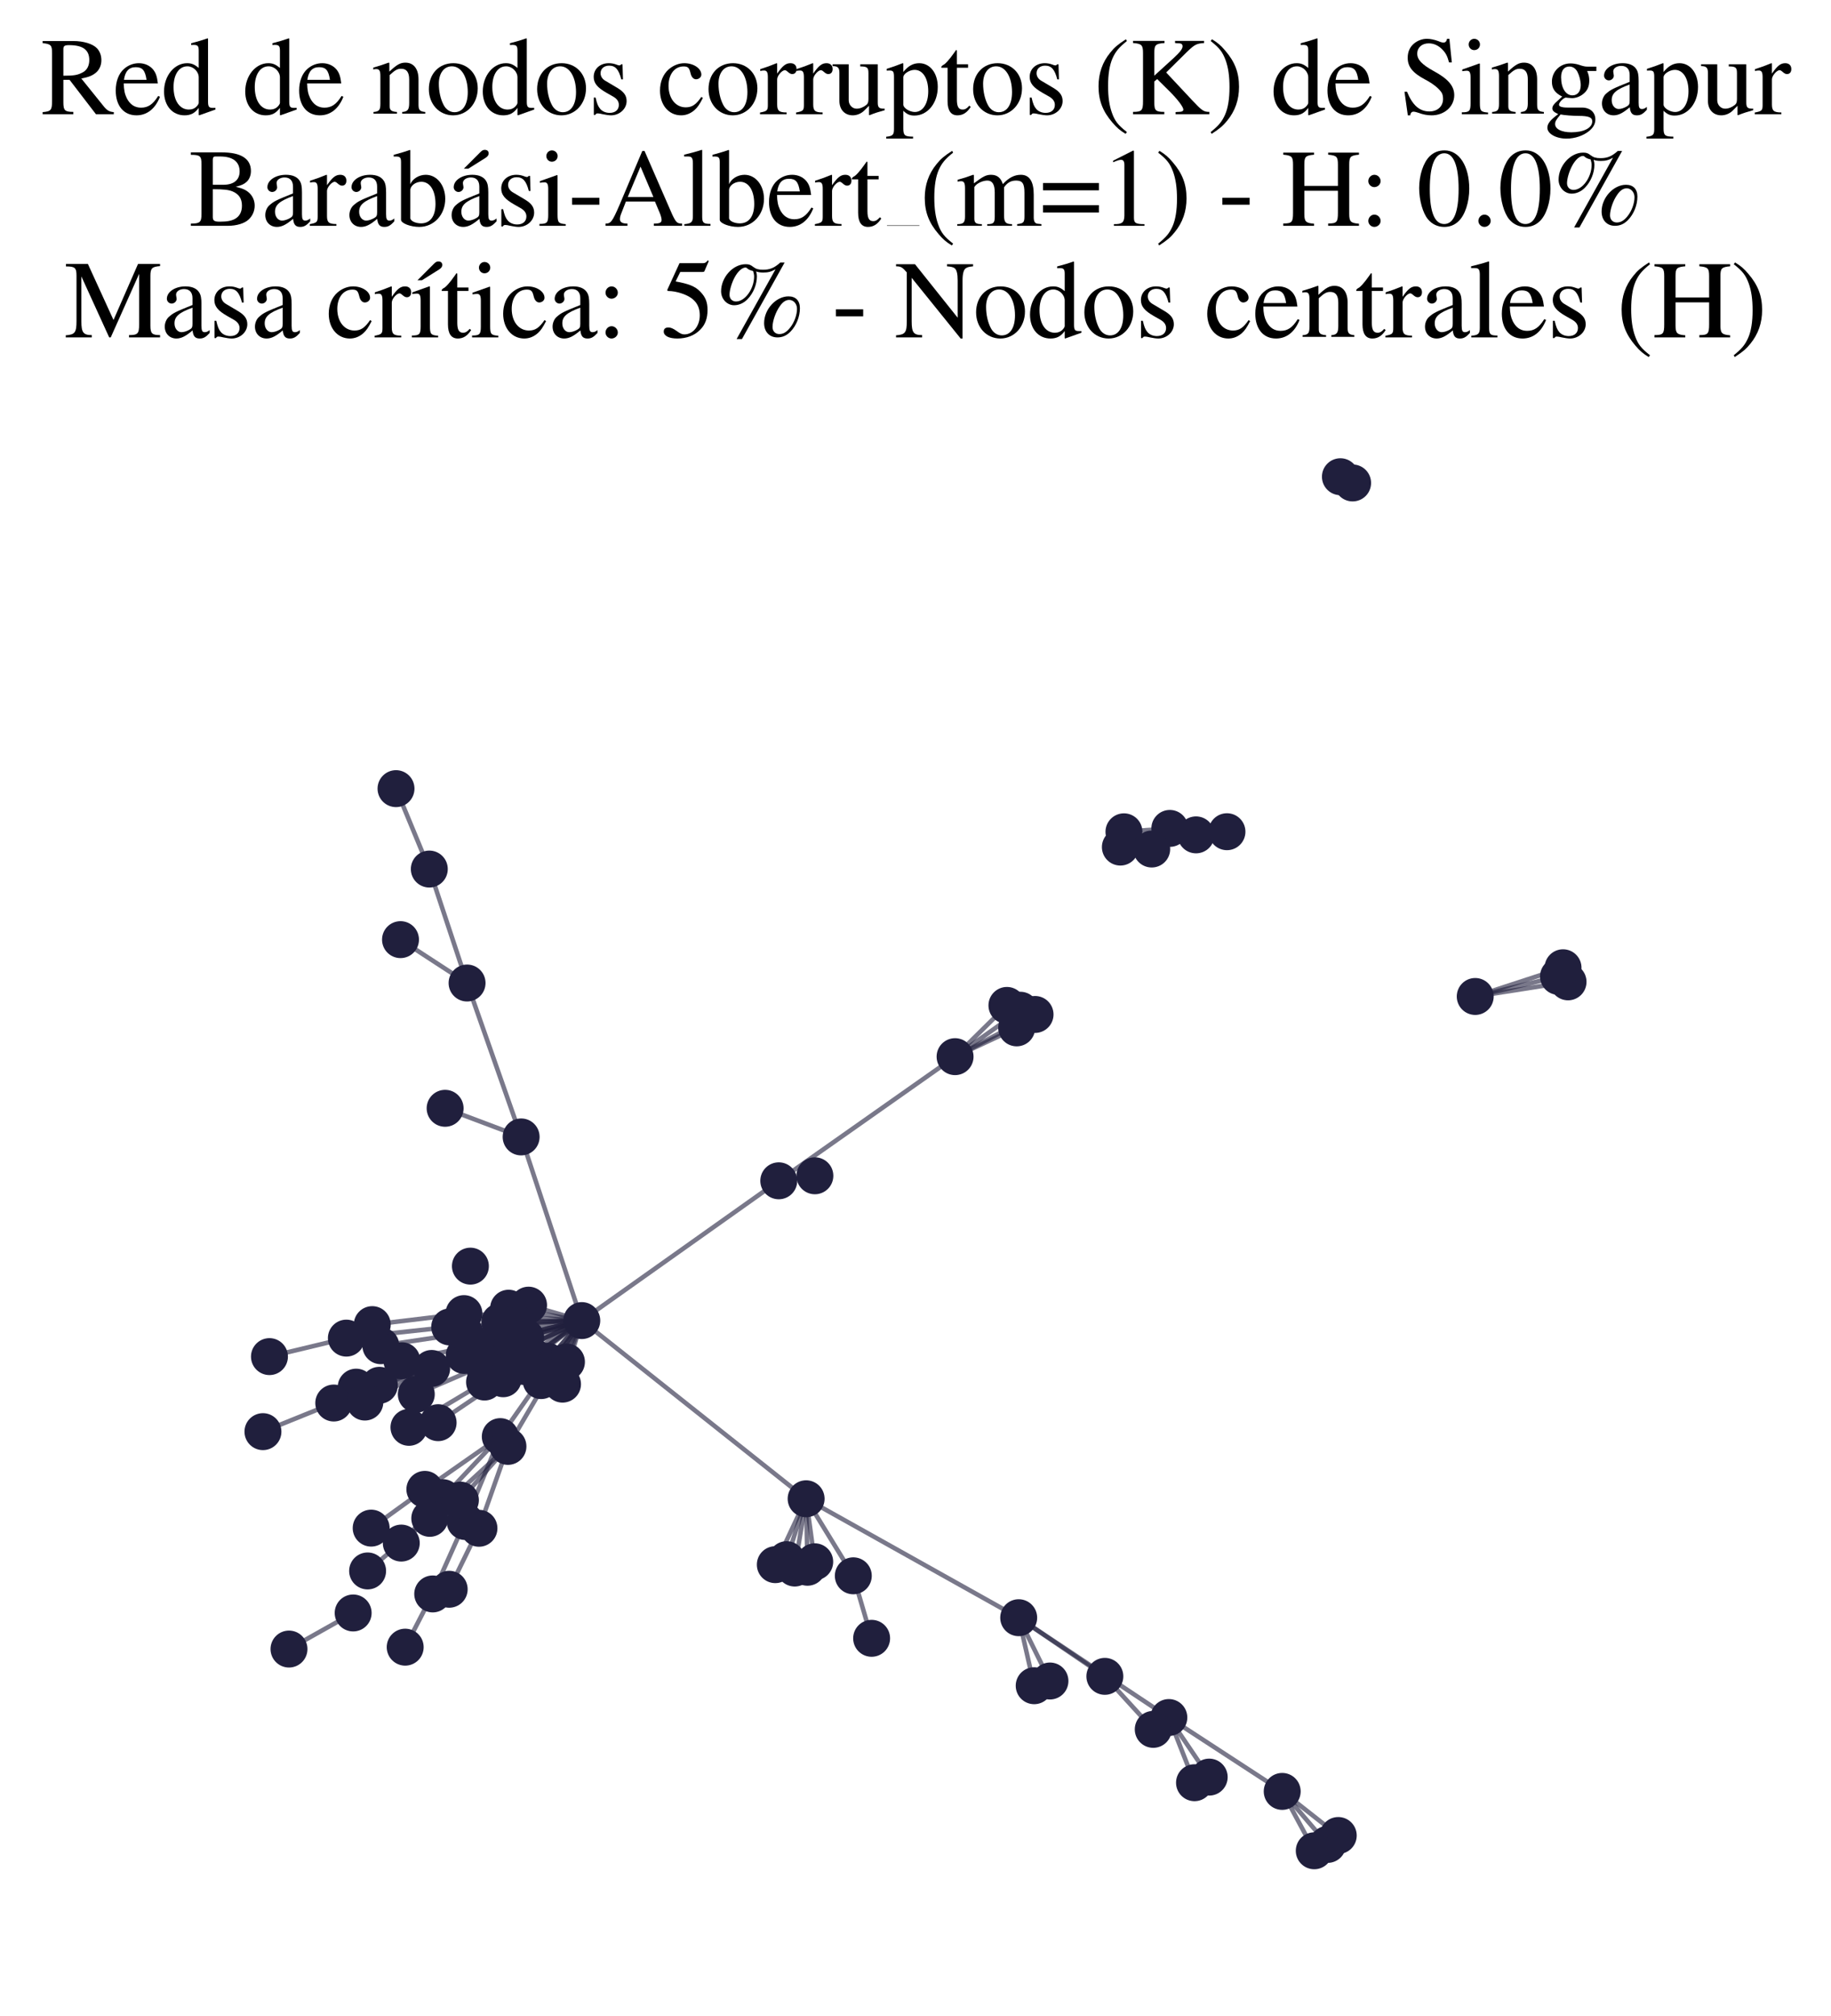 <?xml version="1.0" encoding="utf-8" standalone="no"?>
<!DOCTYPE svg PUBLIC "-//W3C//DTD SVG 1.1//EN"
  "http://www.w3.org/Graphics/SVG/1.1/DTD/svg11.dtd">
<svg xmlns:xlink="http://www.w3.org/1999/xlink" width="161.746pt" height="177.988pt" viewBox="0 0 161.746 177.988" xmlns="http://www.w3.org/2000/svg" version="1.1">
 <defs>
  <style type="text/css">*{stroke-linejoin: round; stroke-linecap: butt}</style>
 </defs>
 <g id="figure_1">
  <g id="patch_1">
   <path d="M 0 177.988 
L 161.746 177.988 
L 161.746 -0 
L 0 -0 
z
" style="fill: #ffffff"/>
  </g>
  <g id="axes_1">
   <g id="LineCollection_1">
    <path d="M 105.52 157.389 
L 103.253 151.634 
" clip-path="url(#p08b990f60a)" style="fill: none; stroke: #201f3d; stroke-opacity: 0.6; stroke-width: 0.4"/>
    <path d="M 46.437 118.072 
L 51.394 116.589 
" clip-path="url(#p08b990f60a)" style="fill: none; stroke: #201f3d; stroke-opacity: 0.6; stroke-width: 0.4"/>
    <path d="M 51.394 116.589 
L 40.984 115.974 
" clip-path="url(#p08b990f60a)" style="fill: none; stroke: #201f3d; stroke-opacity: 0.6; stroke-width: 0.4"/>
    <path d="M 51.394 116.589 
L 71.211 132.321 
" clip-path="url(#p08b990f60a)" style="fill: none; stroke: #201f3d; stroke-opacity: 0.6; stroke-width: 0.4"/>
    <path d="M 51.394 116.589 
L 46.036 100.375 
" clip-path="url(#p08b990f60a)" style="fill: none; stroke: #201f3d; stroke-opacity: 0.6; stroke-width: 0.4"/>
    <path d="M 51.394 116.589 
L 38.133 120.815 
" clip-path="url(#p08b990f60a)" style="fill: none; stroke: #201f3d; stroke-opacity: 0.6; stroke-width: 0.4"/>
    <path d="M 51.394 116.589 
L 68.795 104.249 
" clip-path="url(#p08b990f60a)" style="fill: none; stroke: #201f3d; stroke-opacity: 0.6; stroke-width: 0.4"/>
    <path d="M 51.394 116.589 
L 44.45 121.726 
" clip-path="url(#p08b990f60a)" style="fill: none; stroke: #201f3d; stroke-opacity: 0.6; stroke-width: 0.4"/>
    <path d="M 51.394 116.589 
L 41.008 119.669 
" clip-path="url(#p08b990f60a)" style="fill: none; stroke: #201f3d; stroke-opacity: 0.6; stroke-width: 0.4"/>
    <path d="M 51.394 116.589 
L 44.194 126.833 
" clip-path="url(#p08b990f60a)" style="fill: none; stroke: #201f3d; stroke-opacity: 0.6; stroke-width: 0.4"/>
    <path d="M 51.394 116.589 
L 41.071 117.704 
" clip-path="url(#p08b990f60a)" style="fill: none; stroke: #201f3d; stroke-opacity: 0.6; stroke-width: 0.4"/>
    <path d="M 51.394 116.589 
L 47.613 120.97 
" clip-path="url(#p08b990f60a)" style="fill: none; stroke: #201f3d; stroke-opacity: 0.6; stroke-width: 0.4"/>
    <path d="M 51.394 116.589 
L 44.872 127.697 
" clip-path="url(#p08b990f60a)" style="fill: none; stroke: #201f3d; stroke-opacity: 0.6; stroke-width: 0.4"/>
    <path d="M 51.394 116.589 
L 39.725 117.151 
" clip-path="url(#p08b990f60a)" style="fill: none; stroke: #201f3d; stroke-opacity: 0.6; stroke-width: 0.4"/>
    <path d="M 51.394 116.589 
L 44.93 115.496 
" clip-path="url(#p08b990f60a)" style="fill: none; stroke: #201f3d; stroke-opacity: 0.6; stroke-width: 0.4"/>
    <path d="M 51.394 116.589 
L 50.04 120.239 
" clip-path="url(#p08b990f60a)" style="fill: none; stroke: #201f3d; stroke-opacity: 0.6; stroke-width: 0.4"/>
    <path d="M 51.394 116.589 
L 45.044 118.074 
" clip-path="url(#p08b990f60a)" style="fill: none; stroke: #201f3d; stroke-opacity: 0.6; stroke-width: 0.4"/>
    <path d="M 51.394 116.589 
L 49.074 121.502 
" clip-path="url(#p08b990f60a)" style="fill: none; stroke: #201f3d; stroke-opacity: 0.6; stroke-width: 0.4"/>
    <path d="M 51.394 116.589 
L 41.987 118.782 
" clip-path="url(#p08b990f60a)" style="fill: none; stroke: #201f3d; stroke-opacity: 0.6; stroke-width: 0.4"/>
    <path d="M 51.394 116.589 
L 42.718 120.536 
" clip-path="url(#p08b990f60a)" style="fill: none; stroke: #201f3d; stroke-opacity: 0.6; stroke-width: 0.4"/>
    <path d="M 51.394 116.589 
L 44.148 116.699 
" clip-path="url(#p08b990f60a)" style="fill: none; stroke: #201f3d; stroke-opacity: 0.6; stroke-width: 0.4"/>
    <path d="M 51.394 116.589 
L 48.354 120.173 
" clip-path="url(#p08b990f60a)" style="fill: none; stroke: #201f3d; stroke-opacity: 0.6; stroke-width: 0.4"/>
    <path d="M 51.394 116.589 
L 47.8 121.889 
" clip-path="url(#p08b990f60a)" style="fill: none; stroke: #201f3d; stroke-opacity: 0.6; stroke-width: 0.4"/>
    <path d="M 51.394 116.589 
L 44.069 118.231 
" clip-path="url(#p08b990f60a)" style="fill: none; stroke: #201f3d; stroke-opacity: 0.6; stroke-width: 0.4"/>
    <path d="M 51.394 116.589 
L 49.692 122.201 
" clip-path="url(#p08b990f60a)" style="fill: none; stroke: #201f3d; stroke-opacity: 0.6; stroke-width: 0.4"/>
    <path d="M 51.394 116.589 
L 45.175 119.535 
" clip-path="url(#p08b990f60a)" style="fill: none; stroke: #201f3d; stroke-opacity: 0.6; stroke-width: 0.4"/>
    <path d="M 51.394 116.589 
L 45.746 116.748 
" clip-path="url(#p08b990f60a)" style="fill: none; stroke: #201f3d; stroke-opacity: 0.6; stroke-width: 0.4"/>
    <path d="M 51.394 116.589 
L 46.692 115.228 
" clip-path="url(#p08b990f60a)" style="fill: none; stroke: #201f3d; stroke-opacity: 0.6; stroke-width: 0.4"/>
    <path d="M 51.394 116.589 
L 47.074 119.764 
" clip-path="url(#p08b990f60a)" style="fill: none; stroke: #201f3d; stroke-opacity: 0.6; stroke-width: 0.4"/>
    <path d="M 51.394 116.589 
L 42.803 122.015 
" clip-path="url(#p08b990f60a)" style="fill: none; stroke: #201f3d; stroke-opacity: 0.6; stroke-width: 0.4"/>
    <path d="M 51.394 116.589 
L 46.244 120.637 
" clip-path="url(#p08b990f60a)" style="fill: none; stroke: #201f3d; stroke-opacity: 0.6; stroke-width: 0.4"/>
    <path d="M 51.394 116.589 
L 46.332 119.026 
" clip-path="url(#p08b990f60a)" style="fill: none; stroke: #201f3d; stroke-opacity: 0.6; stroke-width: 0.4"/>
    <path d="M 36.775 123.091 
L 42.718 120.536 
" clip-path="url(#p08b990f60a)" style="fill: none; stroke: #201f3d; stroke-opacity: 0.6; stroke-width: 0.4"/>
    <path d="M 40.984 115.974 
L 32.885 116.946 
" clip-path="url(#p08b990f60a)" style="fill: none; stroke: #201f3d; stroke-opacity: 0.6; stroke-width: 0.4"/>
    <path d="M 71.211 132.321 
L 68.489 138.138 
" clip-path="url(#p08b990f60a)" style="fill: none; stroke: #201f3d; stroke-opacity: 0.6; stroke-width: 0.4"/>
    <path d="M 71.211 132.321 
L 75.379 139.123 
" clip-path="url(#p08b990f60a)" style="fill: none; stroke: #201f3d; stroke-opacity: 0.6; stroke-width: 0.4"/>
    <path d="M 71.211 132.321 
L 89.989 142.822 
" clip-path="url(#p08b990f60a)" style="fill: none; stroke: #201f3d; stroke-opacity: 0.6; stroke-width: 0.4"/>
    <path d="M 71.211 132.321 
L 69.489 137.697 
" clip-path="url(#p08b990f60a)" style="fill: none; stroke: #201f3d; stroke-opacity: 0.6; stroke-width: 0.4"/>
    <path d="M 71.211 132.321 
L 71.331 138.368 
" clip-path="url(#p08b990f60a)" style="fill: none; stroke: #201f3d; stroke-opacity: 0.6; stroke-width: 0.4"/>
    <path d="M 71.211 132.321 
L 70.205 138.437 
" clip-path="url(#p08b990f60a)" style="fill: none; stroke: #201f3d; stroke-opacity: 0.6; stroke-width: 0.4"/>
    <path d="M 71.211 132.321 
L 71.971 137.884 
" clip-path="url(#p08b990f60a)" style="fill: none; stroke: #201f3d; stroke-opacity: 0.6; stroke-width: 0.4"/>
    <path d="M 46.036 100.375 
L 41.26 86.787 
" clip-path="url(#p08b990f60a)" style="fill: none; stroke: #201f3d; stroke-opacity: 0.6; stroke-width: 0.4"/>
    <path d="M 46.036 100.375 
L 39.321 97.848 
" clip-path="url(#p08b990f60a)" style="fill: none; stroke: #201f3d; stroke-opacity: 0.6; stroke-width: 0.4"/>
    <path d="M 38.133 120.815 
L 29.484 123.868 
" clip-path="url(#p08b990f60a)" style="fill: none; stroke: #201f3d; stroke-opacity: 0.6; stroke-width: 0.4"/>
    <path d="M 38.133 120.815 
L 31.463 122.466 
" clip-path="url(#p08b990f60a)" style="fill: none; stroke: #201f3d; stroke-opacity: 0.6; stroke-width: 0.4"/>
    <path d="M 38.133 120.815 
L 32.233 123.783 
" clip-path="url(#p08b990f60a)" style="fill: none; stroke: #201f3d; stroke-opacity: 0.6; stroke-width: 0.4"/>
    <path d="M 32.474 138.693 
L 37.965 134.05 
" clip-path="url(#p08b990f60a)" style="fill: none; stroke: #201f3d; stroke-opacity: 0.6; stroke-width: 0.4"/>
    <path d="M 35.448 136.233 
L 39.112 132.221 
" clip-path="url(#p08b990f60a)" style="fill: none; stroke: #201f3d; stroke-opacity: 0.6; stroke-width: 0.4"/>
    <path d="M 106.818 156.894 
L 103.253 151.634 
" clip-path="url(#p08b990f60a)" style="fill: none; stroke: #201f3d; stroke-opacity: 0.6; stroke-width: 0.4"/>
    <path d="M 68.795 104.249 
L 84.369 93.288 
" clip-path="url(#p08b990f60a)" style="fill: none; stroke: #201f3d; stroke-opacity: 0.6; stroke-width: 0.4"/>
    <path d="M 68.795 104.249 
L 71.984 103.806 
" clip-path="url(#p08b990f60a)" style="fill: none; stroke: #201f3d; stroke-opacity: 0.6; stroke-width: 0.4"/>
    <path d="M 75.379 139.123 
L 76.997 144.641 
" clip-path="url(#p08b990f60a)" style="fill: none; stroke: #201f3d; stroke-opacity: 0.6; stroke-width: 0.4"/>
    <path d="M 89.989 142.822 
L 103.253 151.634 
" clip-path="url(#p08b990f60a)" style="fill: none; stroke: #201f3d; stroke-opacity: 0.6; stroke-width: 0.4"/>
    <path d="M 89.989 142.822 
L 92.751 148.41 
" clip-path="url(#p08b990f60a)" style="fill: none; stroke: #201f3d; stroke-opacity: 0.6; stroke-width: 0.4"/>
    <path d="M 89.989 142.822 
L 91.357 148.827 
" clip-path="url(#p08b990f60a)" style="fill: none; stroke: #201f3d; stroke-opacity: 0.6; stroke-width: 0.4"/>
    <path d="M 89.989 142.822 
L 97.6 147.999 
" clip-path="url(#p08b990f60a)" style="fill: none; stroke: #201f3d; stroke-opacity: 0.6; stroke-width: 0.4"/>
    <path d="M 118.218 162.05 
L 113.267 158.157 
" clip-path="url(#p08b990f60a)" style="fill: none; stroke: #201f3d; stroke-opacity: 0.6; stroke-width: 0.4"/>
    <path d="M 37.531 131.49 
L 44.194 126.833 
" clip-path="url(#p08b990f60a)" style="fill: none; stroke: #201f3d; stroke-opacity: 0.6; stroke-width: 0.4"/>
    <path d="M 37.531 131.49 
L 32.789 134.912 
" clip-path="url(#p08b990f60a)" style="fill: none; stroke: #201f3d; stroke-opacity: 0.6; stroke-width: 0.4"/>
    <path d="M 108.387 73.429 
L 105.654 73.708 
" clip-path="url(#p08b990f60a)" style="fill: none; stroke: #201f3d; stroke-opacity: 0.6; stroke-width: 0.4"/>
    <path d="M 41.088 134.328 
L 44.194 126.833 
" clip-path="url(#p08b990f60a)" style="fill: none; stroke: #201f3d; stroke-opacity: 0.6; stroke-width: 0.4"/>
    <path d="M 41.088 134.328 
L 38.225 140.723 
" clip-path="url(#p08b990f60a)" style="fill: none; stroke: #201f3d; stroke-opacity: 0.6; stroke-width: 0.4"/>
    <path d="M 137.673 86.205 
L 130.318 87.975 
" clip-path="url(#p08b990f60a)" style="fill: none; stroke: #201f3d; stroke-opacity: 0.6; stroke-width: 0.4"/>
    <path d="M 103.253 151.634 
L 113.267 158.157 
" clip-path="url(#p08b990f60a)" style="fill: none; stroke: #201f3d; stroke-opacity: 0.6; stroke-width: 0.4"/>
    <path d="M 89.812 90.747 
L 84.369 93.288 
" clip-path="url(#p08b990f60a)" style="fill: none; stroke: #201f3d; stroke-opacity: 0.6; stroke-width: 0.4"/>
    <path d="M 44.45 121.726 
L 38.703 125.603 
" clip-path="url(#p08b990f60a)" style="fill: none; stroke: #201f3d; stroke-opacity: 0.6; stroke-width: 0.4"/>
    <path d="M 41.008 119.669 
L 33.513 122.303 
" clip-path="url(#p08b990f60a)" style="fill: none; stroke: #201f3d; stroke-opacity: 0.6; stroke-width: 0.4"/>
    <path d="M 44.194 126.833 
L 39.112 132.221 
" clip-path="url(#p08b990f60a)" style="fill: none; stroke: #201f3d; stroke-opacity: 0.6; stroke-width: 0.4"/>
    <path d="M 130.318 87.975 
L 138.518 86.684 
" clip-path="url(#p08b990f60a)" style="fill: none; stroke: #201f3d; stroke-opacity: 0.6; stroke-width: 0.4"/>
    <path d="M 130.318 87.975 
L 138.075 85.44 
" clip-path="url(#p08b990f60a)" style="fill: none; stroke: #201f3d; stroke-opacity: 0.6; stroke-width: 0.4"/>
    <path d="M 99.287 73.437 
L 103.341 73.137 
" clip-path="url(#p08b990f60a)" style="fill: none; stroke: #201f3d; stroke-opacity: 0.6; stroke-width: 0.4"/>
    <path d="M 90.133 89.189 
L 84.369 93.288 
" clip-path="url(#p08b990f60a)" style="fill: none; stroke: #201f3d; stroke-opacity: 0.6; stroke-width: 0.4"/>
    <path d="M 41.071 117.704 
L 33.642 118.809 
" clip-path="url(#p08b990f60a)" style="fill: none; stroke: #201f3d; stroke-opacity: 0.6; stroke-width: 0.4"/>
    <path d="M 29.484 123.868 
L 23.228 126.395 
" clip-path="url(#p08b990f60a)" style="fill: none; stroke: #201f3d; stroke-opacity: 0.6; stroke-width: 0.4"/>
    <path d="M 44.872 127.697 
L 37.965 134.05 
" clip-path="url(#p08b990f60a)" style="fill: none; stroke: #201f3d; stroke-opacity: 0.6; stroke-width: 0.4"/>
    <path d="M 44.872 127.697 
L 42.311 134.926 
" clip-path="url(#p08b990f60a)" style="fill: none; stroke: #201f3d; stroke-opacity: 0.6; stroke-width: 0.4"/>
    <path d="M 44.872 127.697 
L 40.672 132.441 
" clip-path="url(#p08b990f60a)" style="fill: none; stroke: #201f3d; stroke-opacity: 0.6; stroke-width: 0.4"/>
    <path d="M 39.725 117.151 
L 30.597 118.138 
" clip-path="url(#p08b990f60a)" style="fill: none; stroke: #201f3d; stroke-opacity: 0.6; stroke-width: 0.4"/>
    <path d="M 42.803 122.015 
L 36.126 126.014 
" clip-path="url(#p08b990f60a)" style="fill: none; stroke: #201f3d; stroke-opacity: 0.6; stroke-width: 0.4"/>
    <path d="M 38.225 140.723 
L 35.794 145.422 
" clip-path="url(#p08b990f60a)" style="fill: none; stroke: #201f3d; stroke-opacity: 0.6; stroke-width: 0.4"/>
    <path d="M 84.369 93.288 
L 88.949 88.765 
" clip-path="url(#p08b990f60a)" style="fill: none; stroke: #201f3d; stroke-opacity: 0.6; stroke-width: 0.4"/>
    <path d="M 84.369 93.288 
L 91.434 89.563 
" clip-path="url(#p08b990f60a)" style="fill: none; stroke: #201f3d; stroke-opacity: 0.6; stroke-width: 0.4"/>
    <path d="M 101.875 152.68 
L 97.6 147.999 
" clip-path="url(#p08b990f60a)" style="fill: none; stroke: #201f3d; stroke-opacity: 0.6; stroke-width: 0.4"/>
    <path d="M 41.26 86.787 
L 37.924 76.726 
" clip-path="url(#p08b990f60a)" style="fill: none; stroke: #201f3d; stroke-opacity: 0.6; stroke-width: 0.4"/>
    <path d="M 41.26 86.787 
L 35.38 82.957 
" clip-path="url(#p08b990f60a)" style="fill: none; stroke: #201f3d; stroke-opacity: 0.6; stroke-width: 0.4"/>
    <path d="M 39.681 140.31 
L 42.311 134.926 
" clip-path="url(#p08b990f60a)" style="fill: none; stroke: #201f3d; stroke-opacity: 0.6; stroke-width: 0.4"/>
    <path d="M 35.502 120.133 
L 41.987 118.782 
" clip-path="url(#p08b990f60a)" style="fill: none; stroke: #201f3d; stroke-opacity: 0.6; stroke-width: 0.4"/>
    <path d="M 103.341 73.137 
L 98.97 74.786 
" clip-path="url(#p08b990f60a)" style="fill: none; stroke: #201f3d; stroke-opacity: 0.6; stroke-width: 0.4"/>
    <path d="M 103.341 73.137 
L 105.654 73.708 
" clip-path="url(#p08b990f60a)" style="fill: none; stroke: #201f3d; stroke-opacity: 0.6; stroke-width: 0.4"/>
    <path d="M 103.341 73.137 
L 101.74 74.957 
" clip-path="url(#p08b990f60a)" style="fill: none; stroke: #201f3d; stroke-opacity: 0.6; stroke-width: 0.4"/>
    <path d="M 30.597 118.138 
L 23.803 119.77 
" clip-path="url(#p08b990f60a)" style="fill: none; stroke: #201f3d; stroke-opacity: 0.6; stroke-width: 0.4"/>
    <path d="M 31.197 142.403 
L 25.529 145.589 
" clip-path="url(#p08b990f60a)" style="fill: none; stroke: #201f3d; stroke-opacity: 0.6; stroke-width: 0.4"/>
    <path d="M 37.924 76.726 
L 34.983 69.627 
" clip-path="url(#p08b990f60a)" style="fill: none; stroke: #201f3d; stroke-opacity: 0.6; stroke-width: 0.4"/>
    <path d="M 113.267 158.157 
L 116.098 163.399 
" clip-path="url(#p08b990f60a)" style="fill: none; stroke: #201f3d; stroke-opacity: 0.6; stroke-width: 0.4"/>
    <path d="M 113.267 158.157 
L 117.279 162.837 
" clip-path="url(#p08b990f60a)" style="fill: none; stroke: #201f3d; stroke-opacity: 0.6; stroke-width: 0.4"/>
   </g>
   <g id="PathCollection_1">
    <defs>
     <path id="m72f35f2953" d="M 0 1.581 
C 0.419 1.581 0.822 1.415 1.118 1.118 
C 1.415 0.822 1.581 0.419 1.581 0 
C 1.581 -0.419 1.415 -0.822 1.118 -1.118 
C 0.822 -1.415 0.419 -1.581 0 -1.581 
C -0.419 -1.581 -0.822 -1.415 -1.118 -1.118 
C -1.415 -0.822 -1.581 -0.419 -1.581 0 
C -1.581 0.419 -1.415 0.822 -1.118 1.118 
C -0.822 1.415 -0.419 1.581 0 1.581 
z
" style="stroke: #201f3d; stroke-width: 0.1"/>
    </defs>
    <g clip-path="url(#p08b990f60a)">
     <use xlink:href="#m72f35f2953" x="75.379" y="139.123" style="fill: #201f3d; stroke: #201f3d; stroke-width: 0.1"/>
     <use xlink:href="#m72f35f2953" x="36.775" y="123.091" style="fill: #201f3d; stroke: #201f3d; stroke-width: 0.1"/>
     <use xlink:href="#m72f35f2953" x="40.984" y="115.974" style="fill: #201f3d; stroke: #201f3d; stroke-width: 0.1"/>
     <use xlink:href="#m72f35f2953" x="69.489" y="137.697" style="fill: #201f3d; stroke: #201f3d; stroke-width: 0.1"/>
     <use xlink:href="#m72f35f2953" x="47.613" y="120.97" style="fill: #201f3d; stroke: #201f3d; stroke-width: 0.1"/>
     <use xlink:href="#m72f35f2953" x="44.069" y="118.231" style="fill: #201f3d; stroke: #201f3d; stroke-width: 0.1"/>
     <use xlink:href="#m72f35f2953" x="31.463" y="122.466" style="fill: #201f3d; stroke: #201f3d; stroke-width: 0.1"/>
     <use xlink:href="#m72f35f2953" x="138.518" y="86.684" style="fill: #201f3d; stroke: #201f3d; stroke-width: 0.1"/>
     <use xlink:href="#m72f35f2953" x="47.074" y="119.764" style="fill: #201f3d; stroke: #201f3d; stroke-width: 0.1"/>
     <use xlink:href="#m72f35f2953" x="39.725" y="117.151" style="fill: #201f3d; stroke: #201f3d; stroke-width: 0.1"/>
     <use xlink:href="#m72f35f2953" x="118.218" y="162.05" style="fill: #201f3d; stroke: #201f3d; stroke-width: 0.1"/>
     <use xlink:href="#m72f35f2953" x="35.794" y="145.422" style="fill: #201f3d; stroke: #201f3d; stroke-width: 0.1"/>
     <use xlink:href="#m72f35f2953" x="47.8" y="121.889" style="fill: #201f3d; stroke: #201f3d; stroke-width: 0.1"/>
     <use xlink:href="#m72f35f2953" x="41.008" y="119.669" style="fill: #201f3d; stroke: #201f3d; stroke-width: 0.1"/>
     <use xlink:href="#m72f35f2953" x="45.175" y="119.535" style="fill: #201f3d; stroke: #201f3d; stroke-width: 0.1"/>
     <use xlink:href="#m72f35f2953" x="33.642" y="118.809" style="fill: #201f3d; stroke: #201f3d; stroke-width: 0.1"/>
     <use xlink:href="#m72f35f2953" x="23.803" y="119.77" style="fill: #201f3d; stroke: #201f3d; stroke-width: 0.1"/>
     <use xlink:href="#m72f35f2953" x="39.321" y="97.848" style="fill: #201f3d; stroke: #201f3d; stroke-width: 0.1"/>
     <use xlink:href="#m72f35f2953" x="29.484" y="123.868" style="fill: #201f3d; stroke: #201f3d; stroke-width: 0.1"/>
     <use xlink:href="#m72f35f2953" x="38.703" y="125.603" style="fill: #201f3d; stroke: #201f3d; stroke-width: 0.1"/>
     <use xlink:href="#m72f35f2953" x="39.112" y="132.221" style="fill: #201f3d; stroke: #201f3d; stroke-width: 0.1"/>
     <use xlink:href="#m72f35f2953" x="42.311" y="134.926" style="fill: #201f3d; stroke: #201f3d; stroke-width: 0.1"/>
     <use xlink:href="#m72f35f2953" x="68.795" y="104.249" style="fill: #201f3d; stroke: #201f3d; stroke-width: 0.1"/>
     <use xlink:href="#m72f35f2953" x="34.983" y="69.627" style="fill: #201f3d; stroke: #201f3d; stroke-width: 0.1"/>
     <use xlink:href="#m72f35f2953" x="117.279" y="162.837" style="fill: #201f3d; stroke: #201f3d; stroke-width: 0.1"/>
     <use xlink:href="#m72f35f2953" x="41.088" y="134.328" style="fill: #201f3d; stroke: #201f3d; stroke-width: 0.1"/>
     <use xlink:href="#m72f35f2953" x="49.692" y="122.201" style="fill: #201f3d; stroke: #201f3d; stroke-width: 0.1"/>
     <use xlink:href="#m72f35f2953" x="70.205" y="138.437" style="fill: #201f3d; stroke: #201f3d; stroke-width: 0.1"/>
     <use xlink:href="#m72f35f2953" x="46.036" y="100.375" style="fill: #201f3d; stroke: #201f3d; stroke-width: 0.1"/>
     <use xlink:href="#m72f35f2953" x="38.225" y="140.723" style="fill: #201f3d; stroke: #201f3d; stroke-width: 0.1"/>
     <use xlink:href="#m72f35f2953" x="76.997" y="144.641" style="fill: #201f3d; stroke: #201f3d; stroke-width: 0.1"/>
     <use xlink:href="#m72f35f2953" x="44.194" y="126.833" style="fill: #201f3d; stroke: #201f3d; stroke-width: 0.1"/>
     <use xlink:href="#m72f35f2953" x="32.885" y="116.946" style="fill: #201f3d; stroke: #201f3d; stroke-width: 0.1"/>
     <use xlink:href="#m72f35f2953" x="105.654" y="73.708" style="fill: #201f3d; stroke: #201f3d; stroke-width: 0.1"/>
     <use xlink:href="#m72f35f2953" x="105.52" y="157.389" style="fill: #201f3d; stroke: #201f3d; stroke-width: 0.1"/>
     <use xlink:href="#m72f35f2953" x="39.681" y="140.31" style="fill: #201f3d; stroke: #201f3d; stroke-width: 0.1"/>
     <use xlink:href="#m72f35f2953" x="89.989" y="142.822" style="fill: #201f3d; stroke: #201f3d; stroke-width: 0.1"/>
     <use xlink:href="#m72f35f2953" x="41.26" y="86.787" style="fill: #201f3d; stroke: #201f3d; stroke-width: 0.1"/>
     <use xlink:href="#m72f35f2953" x="25.529" y="145.589" style="fill: #201f3d; stroke: #201f3d; stroke-width: 0.1"/>
     <use xlink:href="#m72f35f2953" x="41.554" y="111.783" style="fill: #201f3d; stroke: #201f3d; stroke-width: 0.1"/>
     <use xlink:href="#m72f35f2953" x="42.803" y="122.015" style="fill: #201f3d; stroke: #201f3d; stroke-width: 0.1"/>
     <use xlink:href="#m72f35f2953" x="37.531" y="131.49" style="fill: #201f3d; stroke: #201f3d; stroke-width: 0.1"/>
     <use xlink:href="#m72f35f2953" x="35.502" y="120.133" style="fill: #201f3d; stroke: #201f3d; stroke-width: 0.1"/>
     <use xlink:href="#m72f35f2953" x="99.287" y="73.437" style="fill: #201f3d; stroke: #201f3d; stroke-width: 0.1"/>
     <use xlink:href="#m72f35f2953" x="92.751" y="148.41" style="fill: #201f3d; stroke: #201f3d; stroke-width: 0.1"/>
     <use xlink:href="#m72f35f2953" x="41.071" y="117.704" style="fill: #201f3d; stroke: #201f3d; stroke-width: 0.1"/>
     <use xlink:href="#m72f35f2953" x="33.513" y="122.303" style="fill: #201f3d; stroke: #201f3d; stroke-width: 0.1"/>
     <use xlink:href="#m72f35f2953" x="71.971" y="137.884" style="fill: #201f3d; stroke: #201f3d; stroke-width: 0.1"/>
     <use xlink:href="#m72f35f2953" x="36.126" y="126.014" style="fill: #201f3d; stroke: #201f3d; stroke-width: 0.1"/>
     <use xlink:href="#m72f35f2953" x="116.098" y="163.399" style="fill: #201f3d; stroke: #201f3d; stroke-width: 0.1"/>
     <use xlink:href="#m72f35f2953" x="106.818" y="156.894" style="fill: #201f3d; stroke: #201f3d; stroke-width: 0.1"/>
     <use xlink:href="#m72f35f2953" x="45.044" y="118.074" style="fill: #201f3d; stroke: #201f3d; stroke-width: 0.1"/>
     <use xlink:href="#m72f35f2953" x="37.924" y="76.726" style="fill: #201f3d; stroke: #201f3d; stroke-width: 0.1"/>
     <use xlink:href="#m72f35f2953" x="35.38" y="82.957" style="fill: #201f3d; stroke: #201f3d; stroke-width: 0.1"/>
     <use xlink:href="#m72f35f2953" x="130.318" y="87.975" style="fill: #201f3d; stroke: #201f3d; stroke-width: 0.1"/>
     <use xlink:href="#m72f35f2953" x="48.354" y="120.173" style="fill: #201f3d; stroke: #201f3d; stroke-width: 0.1"/>
     <use xlink:href="#m72f35f2953" x="46.692" y="115.228" style="fill: #201f3d; stroke: #201f3d; stroke-width: 0.1"/>
     <use xlink:href="#m72f35f2953" x="42.718" y="120.536" style="fill: #201f3d; stroke: #201f3d; stroke-width: 0.1"/>
     <use xlink:href="#m72f35f2953" x="37.965" y="134.05" style="fill: #201f3d; stroke: #201f3d; stroke-width: 0.1"/>
     <use xlink:href="#m72f35f2953" x="113.267" y="158.157" style="fill: #201f3d; stroke: #201f3d; stroke-width: 0.1"/>
     <use xlink:href="#m72f35f2953" x="35.448" y="136.233" style="fill: #201f3d; stroke: #201f3d; stroke-width: 0.1"/>
     <use xlink:href="#m72f35f2953" x="97.6" y="147.999" style="fill: #201f3d; stroke: #201f3d; stroke-width: 0.1"/>
     <use xlink:href="#m72f35f2953" x="71.211" y="132.321" style="fill: #201f3d; stroke: #201f3d; stroke-width: 0.1"/>
     <use xlink:href="#m72f35f2953" x="38.133" y="120.815" style="fill: #201f3d; stroke: #201f3d; stroke-width: 0.1"/>
     <use xlink:href="#m72f35f2953" x="91.357" y="148.827" style="fill: #201f3d; stroke: #201f3d; stroke-width: 0.1"/>
     <use xlink:href="#m72f35f2953" x="45.746" y="116.748" style="fill: #201f3d; stroke: #201f3d; stroke-width: 0.1"/>
     <use xlink:href="#m72f35f2953" x="137.673" y="86.205" style="fill: #201f3d; stroke: #201f3d; stroke-width: 0.1"/>
     <use xlink:href="#m72f35f2953" x="98.97" y="74.786" style="fill: #201f3d; stroke: #201f3d; stroke-width: 0.1"/>
     <use xlink:href="#m72f35f2953" x="138.075" y="85.44" style="fill: #201f3d; stroke: #201f3d; stroke-width: 0.1"/>
     <use xlink:href="#m72f35f2953" x="46.437" y="118.072" style="fill: #201f3d; stroke: #201f3d; stroke-width: 0.1"/>
     <use xlink:href="#m72f35f2953" x="32.233" y="123.783" style="fill: #201f3d; stroke: #201f3d; stroke-width: 0.1"/>
     <use xlink:href="#m72f35f2953" x="103.341" y="73.137" style="fill: #201f3d; stroke: #201f3d; stroke-width: 0.1"/>
     <use xlink:href="#m72f35f2953" x="103.253" y="151.634" style="fill: #201f3d; stroke: #201f3d; stroke-width: 0.1"/>
     <use xlink:href="#m72f35f2953" x="44.872" y="127.697" style="fill: #201f3d; stroke: #201f3d; stroke-width: 0.1"/>
     <use xlink:href="#m72f35f2953" x="71.984" y="103.806" style="fill: #201f3d; stroke: #201f3d; stroke-width: 0.1"/>
     <use xlink:href="#m72f35f2953" x="50.04" y="120.239" style="fill: #201f3d; stroke: #201f3d; stroke-width: 0.1"/>
     <use xlink:href="#m72f35f2953" x="89.812" y="90.747" style="fill: #201f3d; stroke: #201f3d; stroke-width: 0.1"/>
     <use xlink:href="#m72f35f2953" x="118.408" y="42.088" style="fill: #201f3d; stroke: #201f3d; stroke-width: 0.1"/>
     <use xlink:href="#m72f35f2953" x="49.074" y="121.502" style="fill: #201f3d; stroke: #201f3d; stroke-width: 0.1"/>
     <use xlink:href="#m72f35f2953" x="44.93" y="115.496" style="fill: #201f3d; stroke: #201f3d; stroke-width: 0.1"/>
     <use xlink:href="#m72f35f2953" x="101.74" y="74.957" style="fill: #201f3d; stroke: #201f3d; stroke-width: 0.1"/>
     <use xlink:href="#m72f35f2953" x="90.133" y="89.189" style="fill: #201f3d; stroke: #201f3d; stroke-width: 0.1"/>
     <use xlink:href="#m72f35f2953" x="44.45" y="121.726" style="fill: #201f3d; stroke: #201f3d; stroke-width: 0.1"/>
     <use xlink:href="#m72f35f2953" x="88.949" y="88.765" style="fill: #201f3d; stroke: #201f3d; stroke-width: 0.1"/>
     <use xlink:href="#m72f35f2953" x="119.487" y="42.638" style="fill: #201f3d; stroke: #201f3d; stroke-width: 0.1"/>
     <use xlink:href="#m72f35f2953" x="31.197" y="142.403" style="fill: #201f3d; stroke: #201f3d; stroke-width: 0.1"/>
     <use xlink:href="#m72f35f2953" x="41.987" y="118.782" style="fill: #201f3d; stroke: #201f3d; stroke-width: 0.1"/>
     <use xlink:href="#m72f35f2953" x="32.474" y="138.693" style="fill: #201f3d; stroke: #201f3d; stroke-width: 0.1"/>
     <use xlink:href="#m72f35f2953" x="46.332" y="119.026" style="fill: #201f3d; stroke: #201f3d; stroke-width: 0.1"/>
     <use xlink:href="#m72f35f2953" x="44.148" y="116.699" style="fill: #201f3d; stroke: #201f3d; stroke-width: 0.1"/>
     <use xlink:href="#m72f35f2953" x="84.369" y="93.288" style="fill: #201f3d; stroke: #201f3d; stroke-width: 0.1"/>
     <use xlink:href="#m72f35f2953" x="91.434" y="89.563" style="fill: #201f3d; stroke: #201f3d; stroke-width: 0.1"/>
     <use xlink:href="#m72f35f2953" x="32.789" y="134.912" style="fill: #201f3d; stroke: #201f3d; stroke-width: 0.1"/>
     <use xlink:href="#m72f35f2953" x="51.394" y="116.589" style="fill: #201f3d; stroke: #201f3d; stroke-width: 0.1"/>
     <use xlink:href="#m72f35f2953" x="30.597" y="118.138" style="fill: #201f3d; stroke: #201f3d; stroke-width: 0.1"/>
     <use xlink:href="#m72f35f2953" x="46.244" y="120.637" style="fill: #201f3d; stroke: #201f3d; stroke-width: 0.1"/>
     <use xlink:href="#m72f35f2953" x="68.489" y="138.138" style="fill: #201f3d; stroke: #201f3d; stroke-width: 0.1"/>
     <use xlink:href="#m72f35f2953" x="71.331" y="138.368" style="fill: #201f3d; stroke: #201f3d; stroke-width: 0.1"/>
     <use xlink:href="#m72f35f2953" x="40.672" y="132.441" style="fill: #201f3d; stroke: #201f3d; stroke-width: 0.1"/>
     <use xlink:href="#m72f35f2953" x="23.228" y="126.395" style="fill: #201f3d; stroke: #201f3d; stroke-width: 0.1"/>
     <use xlink:href="#m72f35f2953" x="108.387" y="73.429" style="fill: #201f3d; stroke: #201f3d; stroke-width: 0.1"/>
     <use xlink:href="#m72f35f2953" x="101.875" y="152.68" style="fill: #201f3d; stroke: #201f3d; stroke-width: 0.1"/>
    </g>
   </g>
   <g id="text_1">
    <!-- Red de nodos corruptos (K) de Singapur -->
    <g transform="translate(3.6 10.084) scale(0.096 -0.096)">
     <defs>
      <path id="NimbusRomNo9L-Regu-52" d="M 4218 121 
C 3974 140 3846 205 3661 424 
L 2342 2061 
C 2771 2143 2963 2219 3174 2388 
C 3379 2553 3501 2818 3501 3113 
C 3501 3385 3418 3618 3251 3801 
C 3008 4059 2477 4224 1875 4224 
L 109 4224 
L 109 4102 
C 589 4051 653 3981 653 3528 
L 653 765 
C 653 236 589 159 109 121 
L 109 0 
L 1882 0 
L 1882 134 
C 1389 134 1306 219 1306 692 
L 1306 1984 
L 1664 1984 
L 3187 0 
L 4218 0 
L 4218 121 
z
M 1306 3762 
C 1306 3937 1376 3987 1632 3987 
C 2432 3987 2803 3716 2803 3123 
C 2803 2807 2669 2542 2438 2423 
C 2144 2258 1920 2221 1306 2221 
L 1306 3762 
z
" transform="scale(0.016)"/>
      <path id="NimbusRomNo9L-Regu-65" d="M 2611 1053 
C 2304 564 2029 378 1619 378 
C 1254 378 979 564 794 930 
C 678 1174 634 1386 621 1779 
L 2592 1779 
C 2541 2193 2477 2377 2317 2581 
C 2125 2811 1830 2944 1498 2944 
C 1178 2944 877 2829 634 2611 
C 333 2349 160 1894 160 1370 
C 160 486 621 -64 1357 -64 
C 1965 -64 2445 315 2714 1008 
L 2611 1053 
z
M 634 1984 
C 704 2479 922 2714 1312 2714 
C 1702 2714 1856 2535 1939 1984 
L 634 1984 
z
" transform="scale(0.016)"/>
      <path id="NimbusRomNo9L-Regu-64" d="M 2202 -64 
L 3142 269 
L 3142 365 
C 3027 365 3014 365 2995 365 
C 2765 365 2714 435 2714 731 
L 2714 4364 
L 2682 4377 
C 2374 4268 2150 4204 1741 4096 
L 1741 3994 
C 1792 4000 1830 4000 1882 4000 
C 2118 4000 2176 3936 2176 3672 
L 2176 2669 
C 1933 2874 1760 2944 1504 2944 
C 768 2944 173 2221 173 1312 
C 173 493 653 -64 1357 -64 
C 1715 -64 1958 64 2176 365 
L 2176 -45 
L 2202 -64 
z
M 2176 653 
C 2176 608 2131 531 2067 461 
C 1952 333 1792 269 1606 269 
C 1075 269 723 781 723 1568 
C 723 2291 1037 2765 1523 2765 
C 1862 2765 2176 2464 2176 2125 
L 2176 653 
z
" transform="scale(0.016)"/>
      <path id="NimbusRomNo9L-Regu-6e" d="M 102 2579 
C 141 2598 205 2605 275 2605 
C 454 2605 512 2509 512 2195 
L 512 608 
C 512 243 442 154 115 128 
L 115 32 
L 1472 32 
L 1472 128 
C 1146 154 1050 230 1050 461 
L 1050 2259 
C 1357 2547 1498 2624 1709 2624 
C 2022 2624 2176 2426 2176 2003 
L 2176 666 
C 2176 262 2093 154 1773 128 
L 1773 32 
L 3104 32 
L 3104 128 
C 2790 160 2714 237 2714 550 
L 2714 2016 
C 2714 2618 2432 2976 1958 2976 
C 1664 2976 1466 2867 1030 2458 
L 1030 2963 
L 986 2976 
C 672 2861 454 2790 102 2688 
L 102 2579 
z
" transform="scale(0.016)"/>
      <path id="NimbusRomNo9L-Regu-6f" d="M 1600 2944 
C 768 2944 186 2330 186 1446 
C 186 582 781 -64 1587 -64 
C 2394 -64 3008 614 3008 1498 
C 3008 2336 2419 2944 1600 2944 
z
M 1517 2765 
C 2054 2765 2432 2150 2432 1274 
C 2432 550 2144 115 1664 115 
C 1414 115 1178 269 1043 525 
C 864 858 762 1306 762 1760 
C 762 2368 1062 2765 1517 2765 
z
" transform="scale(0.016)"/>
      <path id="NimbusRomNo9L-Regu-73" d="M 2016 2010 
L 1990 2880 
L 1920 2880 
L 1907 2867 
C 1850 2822 1843 2816 1818 2816 
C 1779 2816 1715 2829 1645 2861 
C 1504 2915 1363 2944 1197 2944 
C 691 2944 326 2616 326 2154 
C 326 1796 531 1539 1075 1231 
L 1446 1020 
C 1670 892 1779 737 1779 539 
C 1779 256 1574 77 1248 77 
C 1030 77 832 159 710 298 
C 576 455 518 600 435 960 
L 333 960 
L 333 -39 
L 416 -39 
C 461 33 486 48 563 48 
C 621 48 710 35 858 -2 
C 1037 -39 1210 -64 1325 -64 
C 1818 -64 2227 308 2227 757 
C 2227 1077 2074 1289 1690 1520 
L 998 1930 
C 819 2033 723 2194 723 2367 
C 723 2624 922 2803 1216 2803 
C 1581 2803 1773 2583 1920 2010 
L 2016 2010 
z
" transform="scale(0.016)"/>
      <path id="NimbusRomNo9L-Regu-63" d="M 2547 998 
C 2240 550 2010 397 1645 397 
C 1062 397 653 909 653 1645 
C 653 2304 1005 2758 1523 2758 
C 1754 2758 1837 2688 1901 2451 
L 1939 2310 
C 1990 2131 2106 2016 2240 2016 
C 2406 2016 2547 2138 2547 2285 
C 2547 2643 2099 2944 1562 2944 
C 1248 2944 922 2816 659 2586 
C 339 2304 160 1869 160 1363 
C 160 531 666 -64 1376 -64 
C 1664 -64 1920 38 2150 237 
C 2323 390 2445 563 2637 941 
L 2547 998 
z
" transform="scale(0.016)"/>
      <path id="NimbusRomNo9L-Regu-72" d="M 45 2496 
C 134 2515 192 2522 269 2522 
C 429 2522 486 2419 486 2138 
L 486 538 
C 486 218 442 173 32 96 
L 32 0 
L 1568 0 
L 1568 102 
C 1133 102 1024 199 1024 565 
L 1024 2013 
C 1024 2219 1299 2541 1472 2541 
C 1510 2541 1568 2509 1638 2445 
C 1741 2355 1811 2317 1894 2317 
C 2048 2317 2144 2426 2144 2605 
C 2144 2816 2010 2944 1792 2944 
C 1523 2944 1338 2797 1024 2343 
L 1024 2931 
L 992 2944 
C 653 2803 422 2721 45 2599 
L 45 2496 
z
" transform="scale(0.016)"/>
      <path id="NimbusRomNo9L-Regu-75" d="M 3066 320 
L 3034 320 
C 2739 320 2669 390 2669 685 
L 2669 2880 
L 1658 2880 
L 1658 2758 
C 2054 2758 2131 2694 2131 2375 
L 2131 875 
C 2131 697 2099 607 2010 537 
C 1837 397 1638 320 1446 320 
C 1197 320 992 537 992 805 
L 992 2880 
L 58 2880 
L 58 2778 
C 365 2778 454 2682 454 2387 
L 454 770 
C 454 263 762 -64 1229 -64 
C 1466 -64 1715 38 1888 211 
L 2163 486 
L 2163 -45 
L 2189 -58 
C 2509 70 2739 141 3066 230 
L 3066 320 
z
" transform="scale(0.016)"/>
      <path id="NimbusRomNo9L-Regu-70" d="M 58 2516 
C 115 2522 160 2522 218 2522 
C 435 2522 480 2458 480 2155 
L 480 -855 
C 480 -1189 410 -1261 32 -1299 
L 32 -1408 
L 1581 -1408 
L 1581 -1293 
C 1101 -1293 1018 -1222 1018 -816 
L 1018 199 
C 1242 -13 1395 -77 1664 -77 
C 2419 -77 3008 643 3008 1575 
C 3008 2372 2560 2944 1939 2944 
C 1581 2944 1299 2784 1018 2438 
L 1018 2931 
L 979 2944 
C 634 2810 410 2726 58 2618 
L 58 2516 
z
M 1018 2136 
C 1018 2329 1376 2560 1670 2560 
C 2144 2560 2458 2071 2458 1324 
C 2458 611 2144 128 1683 128 
C 1382 128 1018 359 1018 552 
L 1018 2136 
z
" transform="scale(0.016)"/>
      <path id="NimbusRomNo9L-Regu-74" d="M 1632 2880 
L 986 2880 
L 986 3622 
C 986 3686 979 3706 941 3706 
C 896 3648 858 3590 813 3526 
C 570 3174 294 2867 192 2841 
C 122 2794 83 2748 83 2715 
C 83 2695 90 2682 109 2682 
L 448 2682 
L 448 751 
C 448 212 640 -64 1018 -64 
C 1331 -64 1574 90 1786 423 
L 1702 493 
C 1568 333 1459 269 1318 269 
C 1082 269 986 443 986 847 
L 986 2682 
L 1632 2682 
L 1632 2880 
z
" transform="scale(0.016)"/>
      <path id="NimbusRomNo9L-Regu-28" d="M 1888 4326 
C 1414 4019 1222 3853 986 3558 
C 531 3002 307 2362 307 1613 
C 307 800 544 173 1107 -480 
C 1370 -787 1536 -928 1869 -1133 
L 1946 -1030 
C 1434 -627 1254 -403 1082 77 
C 928 506 858 992 858 1632 
C 858 2304 941 2829 1114 3226 
C 1293 3622 1485 3853 1946 4224 
L 1888 4326 
z
" transform="scale(0.016)"/>
      <path id="NimbusRomNo9L-Regu-4b" d="M 2643 4109 
C 2720 4096 2784 4096 2810 4096 
C 3002 4096 3078 4045 3078 3917 
C 3078 3775 2931 3583 2579 3257 
L 1446 2224 
L 1446 3534 
C 1446 4000 1517 4071 2035 4109 
L 2035 4231 
L 218 4231 
L 218 4109 
C 717 4071 794 3988 794 3531 
L 794 750 
C 794 217 723 134 218 134 
L 218 0 
L 2022 0 
L 2022 134 
C 1523 134 1446 211 1446 683 
L 1446 1891 
L 1613 2026 
L 2291 1355 
C 2778 876 3123 422 3123 269 
C 3123 179 3034 134 2854 134 
C 2822 134 2752 134 2675 121 
L 2675 0 
L 4627 0 
L 4627 134 
C 4294 134 4205 198 3622 816 
L 2131 2409 
L 3347 3611 
C 3782 4026 3885 4077 4320 4109 
L 4320 4231 
L 2643 4231 
L 2643 4109 
z
" transform="scale(0.016)"/>
      <path id="NimbusRomNo9L-Regu-29" d="M 243 -1133 
C 717 -826 909 -659 1146 -365 
C 1600 192 1824 832 1824 1581 
C 1824 2400 1587 3021 1024 3674 
C 762 3981 595 4122 262 4326 
L 186 4224 
C 698 3821 870 3597 1050 3117 
C 1203 2688 1274 2202 1274 1562 
C 1274 896 1190 365 1018 -26 
C 838 -429 646 -659 186 -1030 
L 243 -1133 
z
" transform="scale(0.016)"/>
      <path id="NimbusRomNo9L-Regu-53" d="M 2861 4352 
L 2726 4352 
C 2701 4205 2630 4135 2522 4135 
C 2458 4135 2349 4160 2240 4212 
C 2003 4301 1766 4352 1562 4352 
C 1286 4352 1005 4244 794 4058 
C 570 3859 454 3590 454 3256 
C 454 2743 736 2385 1453 2006 
C 1914 1763 2246 1499 2406 1256 
C 2464 1173 2496 1038 2496 884 
C 2496 454 2176 160 1709 160 
C 1139 160 736 513 416 1296 
L 269 1296 
L 461 -64 
L 602 -64 
C 608 57 685 147 781 147 
C 851 147 960 122 1082 79 
C 1325 -14 1581 -64 1837 -64 
C 2573 -64 3142 442 3142 1101 
C 3142 1626 2790 2042 1946 2496 
C 1274 2868 1005 3149 1005 3495 
C 1005 3847 1274 4090 1670 4090 
C 1958 4090 2227 3968 2451 3738 
C 2650 3533 2739 3367 2842 2989 
L 3002 2989 
L 2861 4352 
z
" transform="scale(0.016)"/>
      <path id="NimbusRomNo9L-Regu-69" d="M 1120 2929 
L 128 2579 
L 128 2484 
L 179 2490 
C 256 2502 339 2509 397 2509 
C 550 2509 608 2406 608 2125 
L 608 640 
C 608 179 544 109 102 109 
L 102 0 
L 1619 0 
L 1619 96 
C 1197 128 1146 191 1146 650 
L 1146 2910 
L 1120 2929 
z
M 819 4352 
C 646 4352 499 4205 499 4026 
C 499 3847 640 3699 819 3699 
C 1005 3699 1152 3840 1152 4026 
C 1152 4205 1005 4352 819 4352 
z
" transform="scale(0.016)"/>
      <path id="NimbusRomNo9L-Regu-67" d="M 3008 2496 
L 3008 2746 
L 2515 2746 
C 2387 2746 2291 2763 2163 2802 
L 2022 2847 
C 1850 2903 1677 2931 1510 2931 
C 915 2931 442 2467 442 1881 
C 442 1476 614 1230 1037 1018 
C 915 906 800 799 762 768 
C 550 588 467 463 467 338 
C 467 206 544 131 806 6 
C 352 -329 179 -543 179 -781 
C 179 -1124 678 -1408 1286 -1408 
C 1766 -1408 2266 -1238 2598 -962 
C 2842 -759 2950 -548 2950 -299 
C 2950 108 2650 384 2176 384 
L 1350 384 
C 1011 384 851 443 851 548 
C 851 678 1062 908 1235 960 
C 1293 953 1338 947 1357 947 
C 1478 934 1562 928 1600 928 
C 1837 928 2093 1026 2291 1203 
C 2502 1387 2598 1617 2598 1945 
C 2598 2135 2566 2286 2477 2496 
L 3008 2496 
z
M 941 -13 
C 1152 -58 1664 -96 1978 -96 
C 2560 -96 2771 -180 2771 -414 
C 2771 -791 2285 -1043 1562 -1043 
C 998 -1043 627 -855 627 -570 
C 627 -420 672 -336 941 -13 
z
M 973 2145 
C 973 2526 1152 2752 1446 2752 
C 1645 2752 1811 2642 1914 2449 
C 2029 2223 2106 1927 2106 1675 
C 2106 1314 1920 1088 1626 1088 
C 1242 1088 973 1507 973 2126 
L 973 2145 
z
" transform="scale(0.016)"/>
      <path id="NimbusRomNo9L-Regu-61" d="M 2829 423 
C 2720 333 2643 301 2547 301 
C 2400 301 2355 390 2355 672 
L 2355 1920 
C 2355 2253 2323 2438 2227 2592 
C 2086 2822 1811 2944 1434 2944 
C 832 2944 358 2630 358 2227 
C 358 2080 486 1952 634 1952 
C 787 1952 922 2080 922 2221 
C 922 2246 915 2278 909 2323 
C 896 2381 890 2432 890 2477 
C 890 2650 1094 2790 1350 2790 
C 1664 2790 1837 2605 1837 2259 
L 1837 1869 
C 851 1472 742 1421 467 1178 
C 326 1050 237 832 237 621 
C 237 218 518 -64 909 -64 
C 1190 -64 1453 70 1843 403 
C 1875 70 1990 -64 2253 -64 
C 2470 -64 2605 13 2829 256 
L 2829 423 
z
M 1837 783 
C 1837 584 1805 526 1670 449 
C 1517 359 1338 301 1203 301 
C 979 301 800 520 800 796 
L 800 822 
C 800 1201 1062 1433 1837 1715 
L 1837 783 
z
" transform="scale(0.016)"/>
     </defs>
     <use xlink:href="#NimbusRomNo9L-Regu-52" transform="scale(0.996)"/>
     <use xlink:href="#NimbusRomNo9L-Regu-65" transform="translate(66.45 0) scale(0.996)"/>
     <use xlink:href="#NimbusRomNo9L-Regu-64" transform="translate(110.684 0) scale(0.996)"/>
     <use xlink:href="#NimbusRomNo9L-Regu-64" transform="translate(185.403 0) scale(0.996)"/>
     <use xlink:href="#NimbusRomNo9L-Regu-65" transform="translate(235.217 0) scale(0.996)"/>
     <use xlink:href="#NimbusRomNo9L-Regu-6e" transform="translate(304.357 0) scale(0.996)"/>
     <use xlink:href="#NimbusRomNo9L-Regu-6f" transform="translate(354.17 0) scale(0.996)"/>
     <use xlink:href="#NimbusRomNo9L-Regu-64" transform="translate(403.983 0) scale(0.996)"/>
     <use xlink:href="#NimbusRomNo9L-Regu-6f" transform="translate(453.796 0) scale(0.996)"/>
     <use xlink:href="#NimbusRomNo9L-Regu-73" transform="translate(503.61 0) scale(0.996)"/>
     <use xlink:href="#NimbusRomNo9L-Regu-63" transform="translate(567.27 0) scale(0.996)"/>
     <use xlink:href="#NimbusRomNo9L-Regu-6f" transform="translate(611.503 0) scale(0.996)"/>
     <use xlink:href="#NimbusRomNo9L-Regu-72" transform="translate(661.317 0) scale(0.996)"/>
     <use xlink:href="#NimbusRomNo9L-Regu-72" transform="translate(694.492 0) scale(0.996)"/>
     <use xlink:href="#NimbusRomNo9L-Regu-75" transform="translate(727.667 0) scale(0.996)"/>
     <use xlink:href="#NimbusRomNo9L-Regu-70" transform="translate(777.48 0) scale(0.996)"/>
     <use xlink:href="#NimbusRomNo9L-Regu-74" transform="translate(827.294 0) scale(0.996)"/>
     <use xlink:href="#NimbusRomNo9L-Regu-6f" transform="translate(854.989 0) scale(0.996)"/>
     <use xlink:href="#NimbusRomNo9L-Regu-73" transform="translate(904.802 0) scale(0.996)"/>
     <use xlink:href="#NimbusRomNo9L-Regu-28" transform="translate(968.462 0) scale(0.996)"/>
     <use xlink:href="#NimbusRomNo9L-Regu-4b" transform="translate(1001.637 0) scale(0.996)"/>
     <use xlink:href="#NimbusRomNo9L-Regu-29" transform="translate(1073.567 0) scale(0.996)"/>
     <use xlink:href="#NimbusRomNo9L-Regu-64" transform="translate(1131.649 0) scale(0.996)"/>
     <use xlink:href="#NimbusRomNo9L-Regu-65" transform="translate(1181.462 0) scale(0.996)"/>
     <use xlink:href="#NimbusRomNo9L-Regu-53" transform="translate(1250.603 0) scale(0.996)"/>
     <use xlink:href="#NimbusRomNo9L-Regu-69" transform="translate(1305.994 0) scale(0.996)"/>
     <use xlink:href="#NimbusRomNo9L-Regu-6e" transform="translate(1333.689 0) scale(0.996)"/>
     <use xlink:href="#NimbusRomNo9L-Regu-67" transform="translate(1383.503 0) scale(0.996)"/>
     <use xlink:href="#NimbusRomNo9L-Regu-61" transform="translate(1432.818 0) scale(0.996)"/>
     <use xlink:href="#NimbusRomNo9L-Regu-70" transform="translate(1477.052 0) scale(0.996)"/>
     <use xlink:href="#NimbusRomNo9L-Regu-75" transform="translate(1526.865 0) scale(0.996)"/>
     <use xlink:href="#NimbusRomNo9L-Regu-72" transform="translate(1576.678 0) scale(0.996)"/>
    </g>
    <!-- Barabási-Albert_(m=1) - H: 0.0\%  -->
    <g transform="translate(16.693 19.936) scale(0.096 -0.096)">
     <defs>
      <path id="NimbusRomNo9L-Regu-42" d="M 109 4237 
L 109 4096 
C 646 4096 723 4026 723 3548 
L 723 689 
C 723 212 640 128 109 128 
L 109 0 
L 2246 0 
C 2746 0 3200 136 3437 356 
C 3667 564 3795 855 3795 1165 
C 3795 1451 3680 1710 3482 1897 
C 3290 2072 3117 2150 2701 2253 
C 3034 2335 3168 2398 3322 2531 
C 3482 2671 3578 2903 3578 3163 
C 3578 3871 3008 4237 1901 4237 
L 109 4237 
z
M 1376 2112 
C 1997 2112 2291 2080 2522 1982 
C 2886 1827 3059 1568 3059 1159 
C 3059 809 2925 555 2669 406 
C 2464 290 2202 238 1779 238 
C 1466 238 1376 296 1376 504 
L 1376 2112 
z
M 1376 2368 
L 1376 3812 
C 1376 3944 1421 4001 1517 4001 
L 1798 4001 
C 2534 4001 2925 3699 2925 3137 
C 2925 2646 2586 2368 1984 2368 
L 1376 2368 
z
" transform="scale(0.016)"/>
      <path id="NimbusRomNo9L-Regu-62" d="M 979 4364 
L 947 4377 
C 678 4281 506 4230 205 4147 
L 19 4096 
L 19 3994 
C 58 4000 83 4000 128 4000 
C 384 4000 442 3942 442 3673 
L 442 347 
C 442 147 986 -64 1498 -64 
C 2342 -64 2995 640 2995 1555 
C 2995 2342 2509 2944 1869 2944 
C 1478 2944 1107 2714 979 2400 
L 979 4364 
z
M 979 2061 
C 979 2310 1280 2541 1613 2541 
C 2112 2541 2432 2042 2432 1261 
C 2432 550 2125 141 1600 141 
C 1267 141 979 288 979 448 
L 979 2061 
z
" transform="scale(0.016)"/>
      <path id="NimbusRomNo9L-Regu-b4" d="M 851 3264 
L 1837 3882 
C 1971 3964 2029 4047 2029 4148 
C 2029 4275 1946 4352 1805 4352 
C 1709 4352 1651 4320 1536 4206 
L 595 3264 
L 851 3264 
z
" transform="scale(0.016)"/>
      <path id="NimbusRomNo9L-Regu-2d" d="M 250 1619 
L 250 1216 
L 1824 1216 
L 1824 1619 
L 250 1619 
z
" transform="scale(0.016)"/>
      <path id="NimbusRomNo9L-Regu-41" d="M 4518 128 
C 4230 128 4166 192 3942 667 
L 2349 4320 
L 2221 4320 
L 890 1168 
C 480 231 403 128 96 128 
L 96 0 
L 1363 0 
L 1363 128 
C 1056 128 928 212 928 393 
C 928 470 947 560 979 645 
L 1274 1401 
L 2950 1401 
L 3213 778 
C 3290 602 3334 434 3334 342 
C 3334 180 3226 128 2886 128 
L 2886 0 
L 4518 0 
L 4518 128 
z
M 1382 1664 
L 2118 3416 
L 2861 1664 
L 1382 1664 
z
" transform="scale(0.016)"/>
      <path id="NimbusRomNo9L-Regu-6c" d="M 122 4000 
L 160 4000 
C 230 4000 307 4000 358 4000 
C 563 4000 627 3910 627 3610 
L 627 557 
C 627 211 538 128 134 96 
L 134 0 
L 1645 0 
L 1645 109 
C 1242 109 1165 173 1165 528 
L 1165 4371 
L 1139 4384 
C 806 4275 563 4211 122 4103 
L 122 4000 
z
" transform="scale(0.016)"/>
      <path id="NimbusRomNo9L-Regu-6d" d="M 122 2547 
C 205 2566 256 2573 326 2573 
C 493 2573 550 2470 550 2162 
L 550 539 
C 550 192 461 96 102 96 
L 102 0 
L 1523 0 
L 1523 96 
C 1184 96 1088 166 1088 418 
L 1088 2234 
C 1088 2246 1139 2310 1184 2355 
C 1344 2502 1619 2611 1843 2611 
C 2125 2611 2266 2385 2266 1932 
L 2266 528 
C 2266 167 2195 96 1830 96 
L 1830 0 
L 3264 0 
L 3264 96 
C 2899 96 2803 205 2803 603 
L 2803 2221 
C 2995 2496 3206 2611 3501 2611 
C 3866 2611 3981 2438 3981 1907 
L 3981 557 
C 3981 192 3930 141 3558 96 
L 3558 0 
L 4960 0 
L 4960 96 
L 4794 115 
C 4602 115 4518 230 4518 480 
L 4518 1802 
C 4518 2559 4269 2944 3776 2944 
C 3405 2944 3078 2778 2733 2407 
C 2618 2771 2400 2944 2054 2944 
C 1773 2944 1594 2854 1062 2451 
L 1062 2931 
L 1018 2944 
C 691 2822 474 2752 122 2656 
L 122 2547 
z
" transform="scale(0.016)"/>
      <path id="NimbusRomNo9L-Regu-3d" d="M 3418 2470 
L 192 2470 
L 192 2048 
L 3418 2048 
L 3418 2470 
z
M 3418 1190 
L 192 1190 
L 192 768 
L 3418 768 
L 3418 1190 
z
" transform="scale(0.016)"/>
      <path id="NimbusRomNo9L-Regu-31" d="M 1862 4339 
L 710 3757 
L 710 3667 
C 787 3699 858 3725 883 3738 
C 998 3783 1107 3808 1171 3808 
C 1306 3808 1363 3711 1363 3505 
L 1363 592 
C 1363 379 1312 232 1210 173 
C 1114 116 1024 96 755 96 
L 755 0 
L 2522 0 
L 2522 96 
C 2016 96 1914 160 1914 470 
L 1914 4327 
L 1862 4339 
z
" transform="scale(0.016)"/>
      <path id="NimbusRomNo9L-Regu-48" d="M 1338 2304 
L 1338 3533 
C 1338 3990 1408 4059 1901 4104 
L 1901 4224 
L 122 4224 
L 122 4104 
C 614 4059 685 3989 685 3527 
L 685 749 
C 685 210 621 134 122 134 
L 122 0 
L 1901 0 
L 1901 121 
C 1421 159 1338 242 1338 699 
L 1338 2022 
L 3277 2022 
L 3277 757 
C 3277 211 3213 134 2714 134 
L 2714 0 
L 4493 0 
L 4493 121 
C 4013 159 3930 242 3930 696 
L 3930 3529 
C 3930 3989 4000 4059 4493 4104 
L 4493 4224 
L 2714 4224 
L 2714 4104 
C 3206 4059 3277 3990 3277 3533 
L 3277 2304 
L 1338 2304 
z
" transform="scale(0.016)"/>
      <path id="NimbusRomNo9L-Regu-3a" d="M 870 2944 
C 678 2944 518 2777 518 2579 
C 518 2393 678 2233 864 2233 
C 1062 2233 1229 2393 1229 2579 
C 1229 2777 1062 2944 870 2944 
z
M 870 646 
C 678 646 518 480 518 281 
C 518 96 678 -64 864 -64 
C 1062 -64 1229 96 1229 281 
C 1229 480 1062 646 870 646 
z
" transform="scale(0.016)"/>
      <path id="NimbusRomNo9L-Regu-30" d="M 1626 4352 
C 1274 4352 1005 4244 768 4020 
C 397 3661 154 2925 154 2176 
C 154 1479 365 730 666 372 
C 902 90 1229 -64 1600 -64 
C 1926 -64 2202 45 2432 269 
C 2803 621 3046 1364 3046 2138 
C 3046 3450 2464 4352 1626 4352 
z
M 1606 4186 
C 2144 4186 2432 3463 2432 2125 
C 2432 788 2150 103 1600 103 
C 1050 103 768 788 768 2119 
C 768 3476 1056 4186 1606 4186 
z
" transform="scale(0.016)"/>
      <path id="NimbusRomNo9L-Regu-2e" d="M 800 646 
C 608 646 448 480 448 281 
C 448 96 608 -64 794 -64 
C 992 -64 1158 96 1158 281 
C 1158 480 992 646 800 646 
z
" transform="scale(0.016)"/>
      <path id="NimbusRomNo9L-Regu-25" d="M 4282 2368 
C 3558 2368 2874 1622 2874 824 
C 2874 325 3181 0 3642 0 
C 3930 0 4166 102 4390 325 
C 4730 670 4941 1187 4941 1686 
C 4941 2120 4698 2368 4282 2368 
z
M 4326 2164 
C 4570 2164 4774 1934 4774 1654 
C 4774 1290 4614 856 4371 556 
C 4166 301 3981 192 3750 192 
C 3520 192 3360 357 3360 601 
C 3360 939 3539 1462 3776 1793 
C 3949 2048 4128 2164 4326 2164 
z
M 4058 4320 
L 3808 4320 
C 3462 4008 3206 3904 2810 3904 
C 2554 3904 2406 3946 2253 4064 
C 2086 4194 2003 4224 1805 4224 
C 1075 4224 390 3468 390 2662 
C 390 2217 730 1856 1146 1856 
C 1421 1856 1709 1984 1920 2209 
C 2253 2549 2458 3056 2458 3526 
C 2458 3615 2445 3693 2413 3808 
C 2528 3763 2643 3744 2829 3744 
C 3110 3744 3277 3788 3533 3931 
L 1286 -96 
L 1594 -96 
L 4058 4320 
z
M 2240 3829 
C 2278 3702 2298 3607 2298 3518 
C 2298 2802 1773 2073 1254 2073 
C 1030 2073 877 2231 877 2460 
C 877 2726 1005 3157 1178 3474 
C 1363 3816 1606 4032 1805 4032 
C 1837 4032 1850 4025 1888 3993 
C 1978 3911 2054 3879 2240 3829 
z
" transform="scale(0.016)"/>
     </defs>
     <use xlink:href="#NimbusRomNo9L-Regu-42" transform="scale(0.996)"/>
     <use xlink:href="#NimbusRomNo9L-Regu-61" transform="translate(66.45 0) scale(0.996)"/>
     <use xlink:href="#NimbusRomNo9L-Regu-72" transform="translate(110.684 0) scale(0.996)"/>
     <use xlink:href="#NimbusRomNo9L-Regu-61" transform="translate(143.859 0) scale(0.996)"/>
     <use xlink:href="#NimbusRomNo9L-Regu-62" transform="translate(188.092 0) scale(0.996)"/>
     <use xlink:href="#NimbusRomNo9L-Regu-b4" transform="translate(243.435 0.498) scale(0.996)"/>
     <use xlink:href="#NimbusRomNo9L-Regu-61" transform="translate(237.906 0) scale(0.996)"/>
     <use xlink:href="#NimbusRomNo9L-Regu-73" transform="translate(282.139 0) scale(0.996)"/>
     <use xlink:href="#NimbusRomNo9L-Regu-69" transform="translate(320.893 0) scale(0.996)"/>
     <use xlink:href="#NimbusRomNo9L-Regu-2d" transform="translate(348.588 0) scale(0.996)"/>
     <use xlink:href="#NimbusRomNo9L-Regu-41" transform="translate(381.763 0) scale(0.996)"/>
     <use xlink:href="#NimbusRomNo9L-Regu-6c" transform="translate(453.693 0) scale(0.996)"/>
     <use xlink:href="#NimbusRomNo9L-Regu-62" transform="translate(481.388 0) scale(0.996)"/>
     <use xlink:href="#NimbusRomNo9L-Regu-65" transform="translate(531.202 0) scale(0.996)"/>
     <use xlink:href="#NimbusRomNo9L-Regu-72" transform="translate(575.435 0) scale(0.996)"/>
     <use xlink:href="#NimbusRomNo9L-Regu-74" transform="translate(608.61 0) scale(0.996)"/>
     <use xlink:href="#NimbusRomNo9L-Regu-28" transform="translate(672.171 0) scale(0.996)"/>
     <use xlink:href="#NimbusRomNo9L-Regu-6d" transform="translate(705.346 0) scale(0.996)"/>
     <use xlink:href="#NimbusRomNo9L-Regu-3d" transform="translate(782.855 0) scale(0.996)"/>
     <use xlink:href="#NimbusRomNo9L-Regu-31" transform="translate(839.043 0) scale(0.996)"/>
     <use xlink:href="#NimbusRomNo9L-Regu-29" transform="translate(888.856 0) scale(0.996)"/>
     <use xlink:href="#NimbusRomNo9L-Regu-2d" transform="translate(946.938 0) scale(0.996)"/>
     <use xlink:href="#NimbusRomNo9L-Regu-48" transform="translate(1005.02 0) scale(0.996)"/>
     <use xlink:href="#NimbusRomNo9L-Regu-3a" transform="translate(1076.95 0) scale(0.996)"/>
     <use xlink:href="#NimbusRomNo9L-Regu-30" transform="translate(1129.552 0) scale(0.996)"/>
     <use xlink:href="#NimbusRomNo9L-Regu-2e" transform="translate(1179.365 0) scale(0.996)"/>
     <use xlink:href="#NimbusRomNo9L-Regu-30" transform="translate(1204.271 0) scale(0.996)"/>
     <use xlink:href="#NimbusRomNo9L-Regu-25" transform="translate(1254.085 0) scale(0.996)"/>
     <path d="M 642.283 0 
L 672.171 0 
L 672.171 0.399 
L 642.283 0.399 
L 642.283 0 
z
"/>
    </g>
    <!-- Masa crítica: 5\% - Nodos centrales (H) -->
    <g transform="translate(5.69 29.788) scale(0.096 -0.096)">
     <defs>
      <path id="NimbusRomNo9L-Regu-4d" d="M 4314 3667 
L 4314 751 
C 4314 217 4237 134 3731 134 
L 3731 0 
L 5523 0 
L 5523 134 
C 5056 134 4966 223 4966 681 
L 4966 3536 
C 4966 3993 5050 4077 5523 4115 
L 5523 4237 
L 4250 4237 
L 2835 1004 
L 1357 4237 
L 90 4237 
L 90 4096 
C 614 4096 698 4019 698 3550 
L 698 943 
C 698 282 608 159 77 121 
L 77 0 
L 1581 0 
L 1581 134 
C 1088 134 979 282 979 931 
L 979 3520 
L 2586 0 
L 2675 0 
L 4314 3667 
z
" transform="scale(0.016)"/>
      <path id="NimbusRomNo9L-Regu-11" d="M 1120 2950 
L 128 2598 
L 128 2502 
L 179 2508 
C 256 2521 339 2528 397 2528 
C 550 2528 608 2424 608 2141 
L 608 644 
C 608 180 544 109 102 109 
L 102 0 
L 1619 0 
L 1619 96 
C 1197 128 1146 192 1146 654 
L 1146 2931 
L 1120 2950 
z
" transform="scale(0.016)"/>
      <path id="NimbusRomNo9L-Regu-35" d="M 1158 3776 
L 2413 3776 
C 2515 3776 2541 3789 2560 3834 
L 2803 4403 
L 2746 4448 
C 2650 4314 2586 4282 2451 4282 
L 1114 4282 
L 416 2759 
C 410 2746 410 2740 410 2727 
C 410 2695 435 2676 486 2676 
C 691 2676 947 2631 1210 2547 
C 1946 2309 2285 1910 2285 1274 
C 2285 656 1894 173 1395 173 
C 1267 173 1158 218 966 360 
C 762 508 614 572 480 572 
C 294 572 205 495 205 334 
C 205 90 506 -64 986 -64 
C 1523 -64 1984 110 2304 438 
C 2598 728 2733 1094 2733 1583 
C 2733 2046 2611 2342 2291 2663 
C 2010 2947 1645 3094 890 3229 
L 1158 3776 
z
" transform="scale(0.016)"/>
      <path id="NimbusRomNo9L-Regu-4e" d="M 3917 -64 
L 3917 3287 
C 3917 3669 3981 3905 4102 3987 
C 4192 4051 4282 4077 4525 4102 
L 4525 4224 
L 3021 4224 
L 3021 4102 
C 3264 4083 3354 4057 3450 4000 
C 3578 3911 3635 3681 3635 3286 
L 3635 1136 
L 1171 4224 
L 77 4224 
L 77 4102 
C 352 4102 442 4051 698 3751 
L 698 938 
C 698 281 608 159 77 121 
L 77 0 
L 1581 0 
L 1581 134 
C 1088 134 979 281 979 928 
L 979 3439 
L 3808 -64 
L 3917 -64 
z
" transform="scale(0.016)"/>
     </defs>
     <use xlink:href="#NimbusRomNo9L-Regu-4d" transform="scale(0.996)"/>
     <use xlink:href="#NimbusRomNo9L-Regu-61" transform="translate(88.567 0) scale(0.996)"/>
     <use xlink:href="#NimbusRomNo9L-Regu-73" transform="translate(132.8 0) scale(0.996)"/>
     <use xlink:href="#NimbusRomNo9L-Regu-61" transform="translate(171.554 0) scale(0.996)"/>
     <use xlink:href="#NimbusRomNo9L-Regu-63" transform="translate(240.694 0) scale(0.996)"/>
     <use xlink:href="#NimbusRomNo9L-Regu-72" transform="translate(284.928 0) scale(0.996)"/>
     <use xlink:href="#NimbusRomNo9L-Regu-b4" transform="translate(315.363 0.498) scale(0.996)"/>
     <use xlink:href="#NimbusRomNo9L-Regu-11" transform="translate(318.103 0) scale(0.996)"/>
     <use xlink:href="#NimbusRomNo9L-Regu-74" transform="translate(345.798 0) scale(0.996)"/>
     <use xlink:href="#NimbusRomNo9L-Regu-69" transform="translate(373.493 0) scale(0.996)"/>
     <use xlink:href="#NimbusRomNo9L-Regu-63" transform="translate(401.189 0) scale(0.996)"/>
     <use xlink:href="#NimbusRomNo9L-Regu-61" transform="translate(445.422 0) scale(0.996)"/>
     <use xlink:href="#NimbusRomNo9L-Regu-3a" transform="translate(489.656 0) scale(0.996)"/>
     <use xlink:href="#NimbusRomNo9L-Regu-35" transform="translate(548.235 0) scale(0.996)"/>
     <use xlink:href="#NimbusRomNo9L-Regu-25" transform="translate(598.048 0) scale(0.996)"/>
     <use xlink:href="#NimbusRomNo9L-Regu-2d" transform="translate(705.943 0) scale(0.996)"/>
     <use xlink:href="#NimbusRomNo9L-Regu-4e" transform="translate(764.025 0) scale(0.996)"/>
     <use xlink:href="#NimbusRomNo9L-Regu-6f" transform="translate(835.955 0) scale(0.996)"/>
     <use xlink:href="#NimbusRomNo9L-Regu-64" transform="translate(885.768 0) scale(0.996)"/>
     <use xlink:href="#NimbusRomNo9L-Regu-6f" transform="translate(935.581 0) scale(0.996)"/>
     <use xlink:href="#NimbusRomNo9L-Regu-73" transform="translate(985.395 0) scale(0.996)"/>
     <use xlink:href="#NimbusRomNo9L-Regu-63" transform="translate(1049.055 0) scale(0.996)"/>
     <use xlink:href="#NimbusRomNo9L-Regu-65" transform="translate(1093.289 0) scale(0.996)"/>
     <use xlink:href="#NimbusRomNo9L-Regu-6e" transform="translate(1137.522 0) scale(0.996)"/>
     <use xlink:href="#NimbusRomNo9L-Regu-74" transform="translate(1187.335 0) scale(0.996)"/>
     <use xlink:href="#NimbusRomNo9L-Regu-72" transform="translate(1215.03 0) scale(0.996)"/>
     <use xlink:href="#NimbusRomNo9L-Regu-61" transform="translate(1248.206 0) scale(0.996)"/>
     <use xlink:href="#NimbusRomNo9L-Regu-6c" transform="translate(1292.439 0) scale(0.996)"/>
     <use xlink:href="#NimbusRomNo9L-Regu-65" transform="translate(1320.134 0) scale(0.996)"/>
     <use xlink:href="#NimbusRomNo9L-Regu-73" transform="translate(1364.368 0) scale(0.996)"/>
     <use xlink:href="#NimbusRomNo9L-Regu-28" transform="translate(1428.028 0) scale(0.996)"/>
     <use xlink:href="#NimbusRomNo9L-Regu-48" transform="translate(1461.204 0) scale(0.996)"/>
     <use xlink:href="#NimbusRomNo9L-Regu-29" transform="translate(1533.134 0) scale(0.996)"/>
    </g>
   </g>
  </g>
 </g>
 <defs>
  <clipPath id="p08b990f60a">
   <rect x="11.123" y="35.788" width="139.5" height="138.6"/>
  </clipPath>
 </defs>
</svg>
